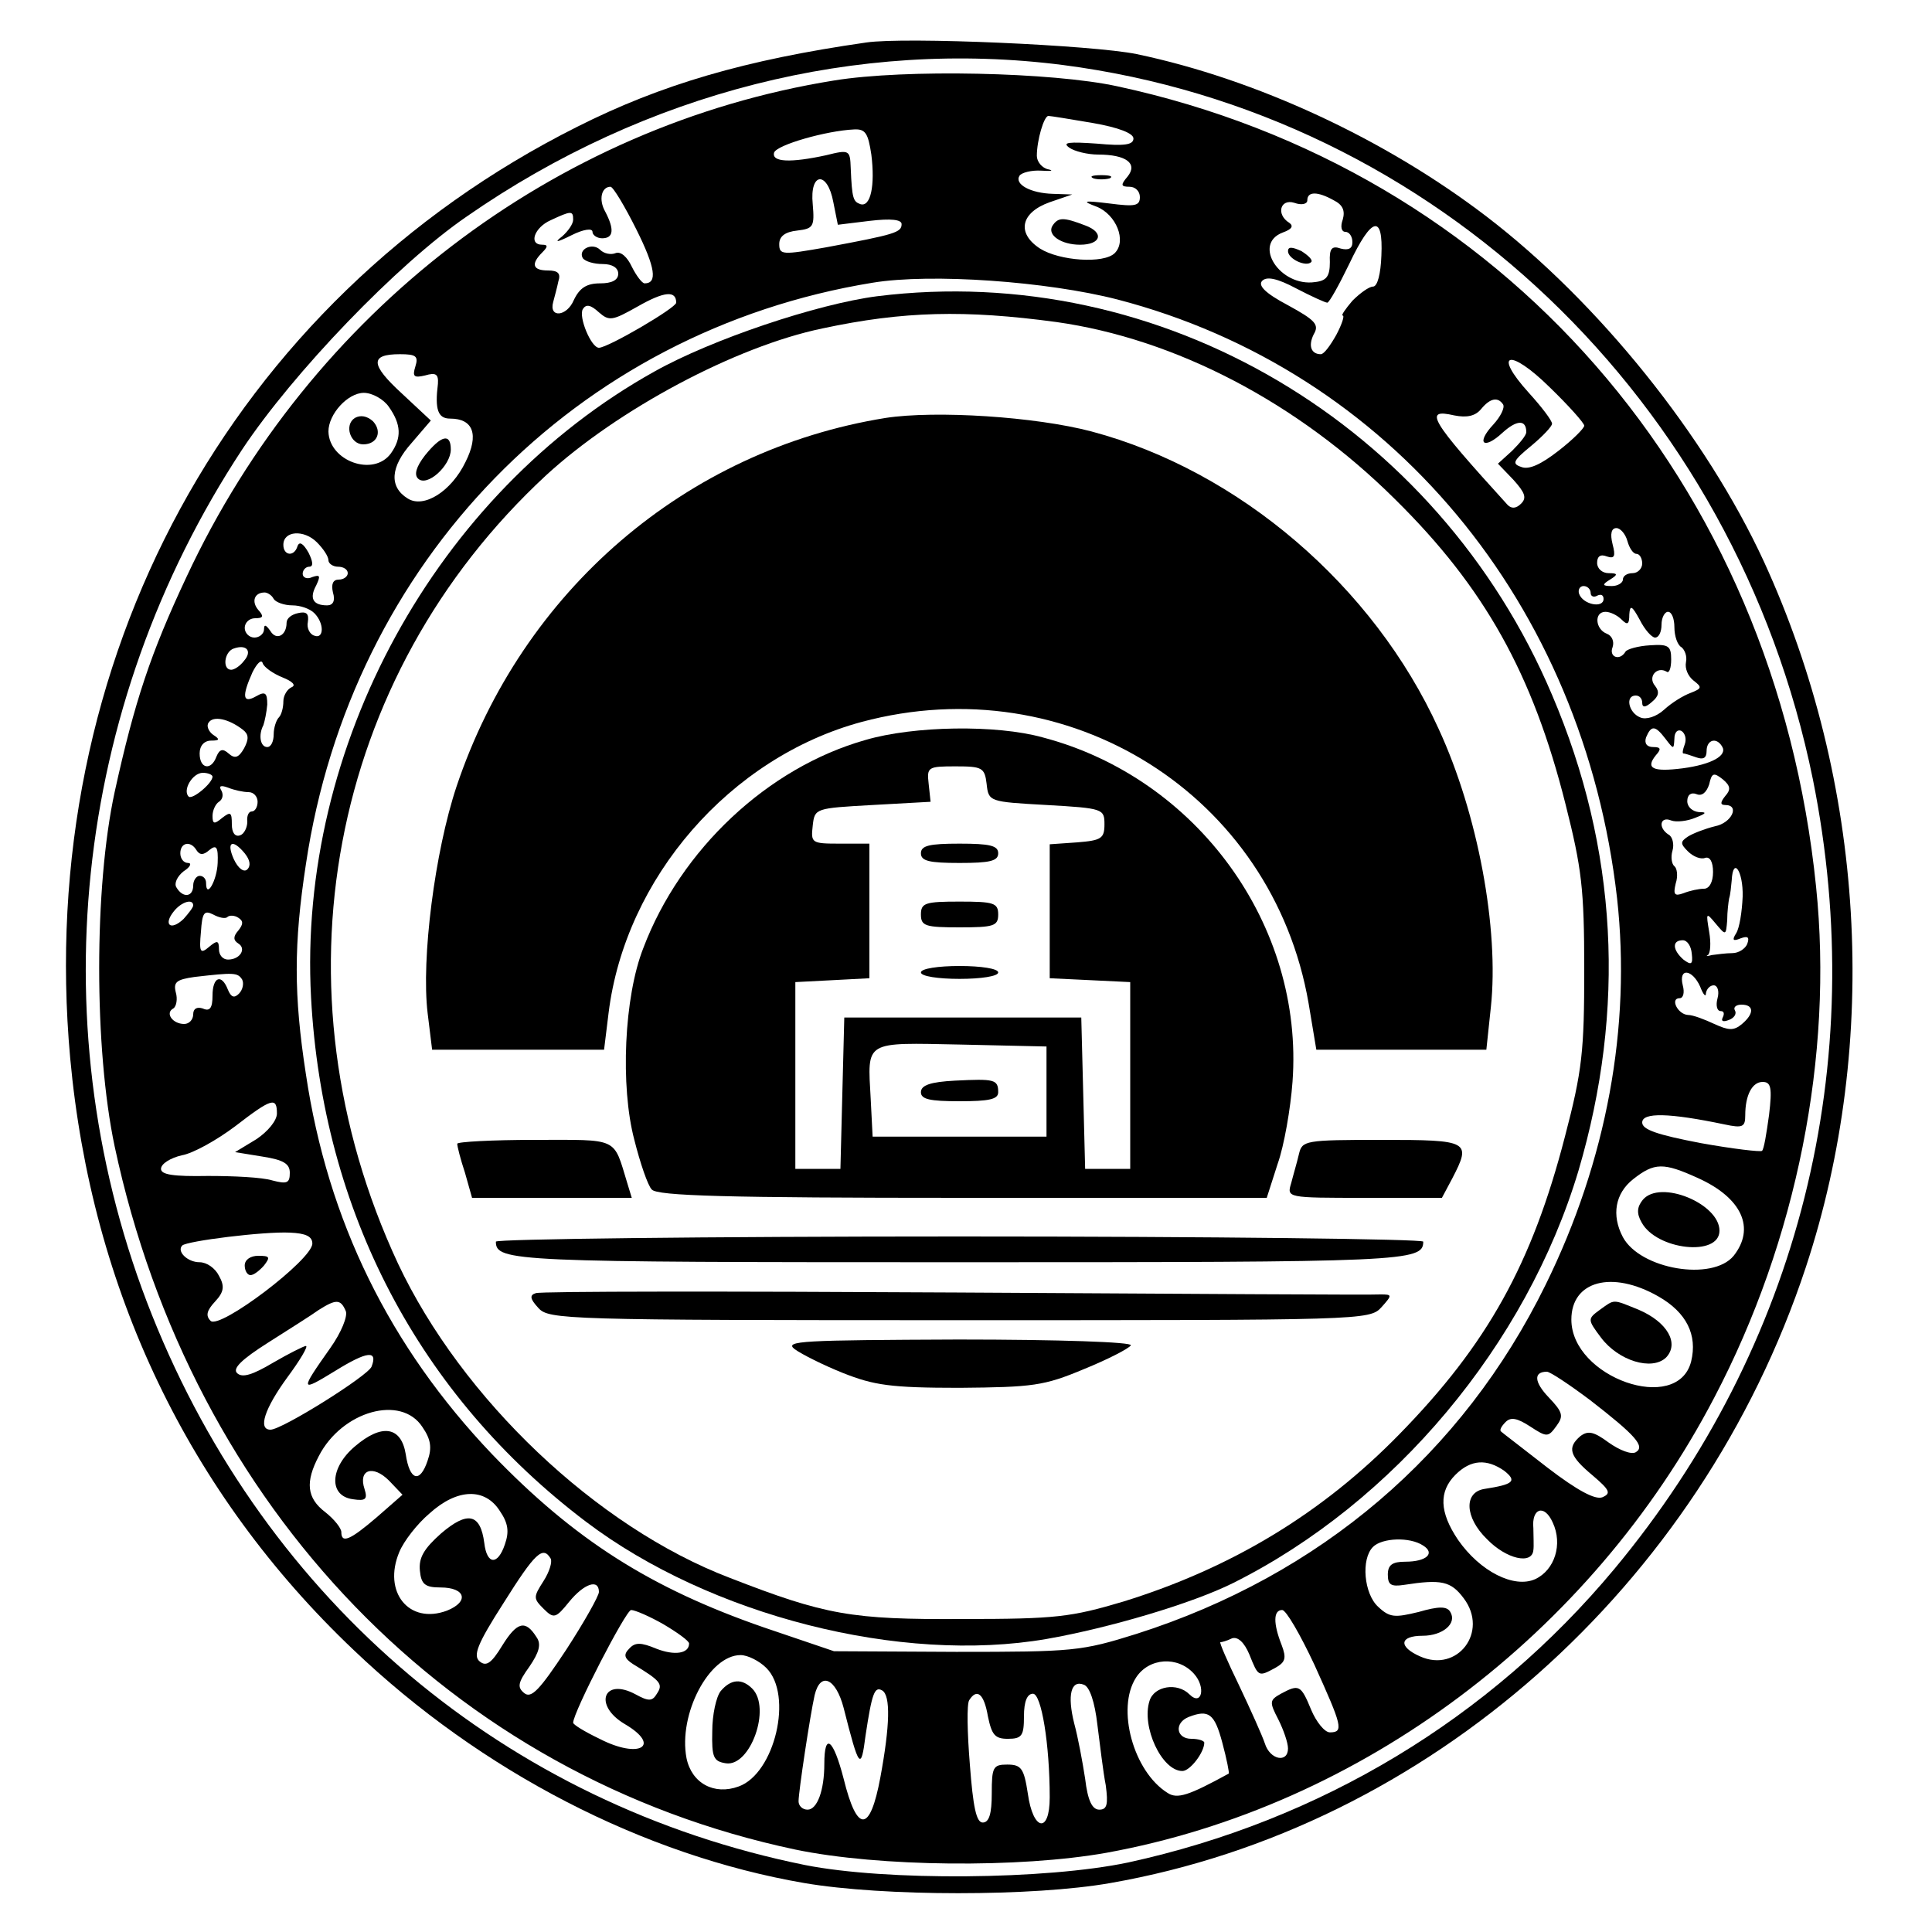 <?xml version="1.0" standalone="no"?>
<!DOCTYPE svg PUBLIC "-//W3C//DTD SVG 20010904//EN"
 "http://www.w3.org/TR/2001/REC-SVG-20010904/DTD/svg10.dtd">
<svg version="1.0" xmlns="http://www.w3.org/2000/svg"
 width="300pt" height="300pt" viewBox="0 0 300 300"
 preserveAspectRatio="xMidYMid meet">

<g transform="translate(0,300) scale(0.1,-0.1)"
fill="#000000" stroke="none">
<path d="M1345 2934 c-188 -27 -318 -65 -449 -131 -538 -270 -843 -830 -787
-1446 33 -360 184 -676 440 -919 198 -189 450 -319 700 -362 123 -21 356 -21
475 0 493 86 916 460 1080 956 116 351 92 754 -65 1096 -90 195 -257 403 -431
536 -157 120 -357 213 -543 252 -68 14 -360 27 -420 18z m306 -35 c577 -75
1044 -520 1164 -1109 89 -442 -21 -881 -308 -1226 -194 -233 -457 -391 -755
-456 -128 -27 -376 -29 -502 -4 -464 94 -836 408 -1014 854 -176 441 -124 943
140 1344 79 119 241 288 349 362 278 193 607 276 926 235z"/>
<path d="M1295 2875 c-435 -70 -813 -359 -1005 -770 -56 -119 -81 -194 -112
-335 -32 -148 -32 -398 0 -550 120 -562 523 -979 1057 -1092 130 -27 348 -29
483 -5 396 72 752 339 944 707 128 244 185 531 158 793 -64 630 -487 1114
-1085 1243 -101 22 -330 27 -440 9z m402 -66 c40 -7 63 -16 63 -24 0 -10 -14
-12 -57 -8 -43 3 -54 2 -43 -6 8 -6 29 -11 45 -11 44 0 62 -14 46 -34 -11 -13
-11 -16 3 -16 9 0 16 -7 16 -16 0 -14 -8 -15 -47 -10 -41 5 -44 4 -20 -5 30
-12 47 -53 28 -72 -17 -17 -86 -12 -116 7 -37 24 -30 56 15 72 l35 12 -30 1
c-35 1 -60 15 -52 28 3 5 19 9 34 8 15 -1 20 0 11 2 -10 2 -18 12 -18 21 0 24
11 62 18 62 3 0 34 -5 69 -11z m-344 -49 c6 -48 -1 -82 -17 -77 -11 4 -13 8
-15 56 -1 28 -2 29 -38 20 -55 -12 -85 -11 -81 4 4 12 81 34 124 36 18 1 22
-6 27 -39z m-59 -74 l7 -35 49 6 c34 4 50 2 50 -5 0 -13 -10 -16 -117 -36 -68
-12 -73 -12 -73 5 0 12 9 19 28 21 25 3 27 6 24 41 -5 50 23 52 32 3z m-306
-42 c30 -60 33 -84 13 -84 -4 0 -13 12 -20 26 -7 15 -17 24 -25 21 -7 -3 -18
-1 -24 5 -12 12 -35 1 -27 -13 4 -5 17 -9 31 -9 15 0 24 -6 24 -15 0 -10 -10
-15 -28 -15 -21 0 -32 -7 -41 -26 -11 -26 -39 -28 -32 -3 2 8 6 22 8 32 4 12
0 17 -16 17 -24 0 -27 10 -9 28 9 9 9 12 0 12 -22 0 -12 27 13 38 32 15 35 15
35 1 0 -7 -8 -18 -17 -26 -13 -10 -9 -10 15 2 18 9 32 11 32 5 0 -5 7 -10 15
-10 18 0 19 14 5 41 -11 19 -6 39 8 39 4 0 22 -30 40 -66z m1083 45 c14 -7 18
-16 14 -30 -4 -11 -2 -19 4 -19 6 0 11 -7 11 -16 0 -10 -6 -13 -18 -10 -14 5
-18 0 -17 -21 0 -22 -5 -29 -23 -31 -54 -8 -98 59 -50 77 14 5 17 10 10 15
-21 13 -14 38 8 31 11 -4 20 -2 20 4 0 14 16 14 41 0z m74 -86 c-1 -28 -6 -48
-13 -48 -6 0 -20 -10 -32 -22 -11 -13 -18 -23 -15 -23 3 0 -1 -13 -10 -30 -9
-16 -19 -30 -24 -30 -15 0 -20 13 -11 31 9 15 2 22 -40 45 -36 19 -47 31 -40
38 7 7 23 4 53 -12 23 -12 45 -22 48 -22 3 0 18 27 34 60 35 74 53 78 50 13z
m-410 -68 c423 -110 724 -472 776 -930 22 -199 -16 -407 -111 -600 -129 -263
-350 -451 -635 -542 -86 -27 -98 -28 -280 -28 l-190 1 -109 37 c-176 61 -294
136 -422 269 -159 167 -255 362 -289 590 -19 123 -19 202 0 326 70 470 419
828 880 903 91 15 271 2 380 -26z m-685 -5 c0 -8 -106 -70 -120 -70 -12 0 -32
48 -25 60 5 8 12 7 25 -5 16 -14 21 -13 60 9 42 24 60 25 60 6z m-405 -99 c-5
-16 -2 -18 15 -14 17 5 21 2 20 -13 -5 -40 0 -54 19 -54 36 0 45 -25 24 -67
-22 -46 -65 -73 -90 -57 -29 18 -27 49 6 86 l30 35 -45 42 c-49 45 -50 61 -3
61 25 0 29 -3 24 -19z m1815 -92 c0 -4 -18 -22 -40 -39 -27 -21 -46 -30 -58
-25 -15 5 -12 10 16 33 18 15 32 30 32 34 0 5 -16 26 -36 48 -57 63 -30 70 32
9 30 -29 54 -56 54 -60z m-1856 29 c19 -27 20 -48 3 -72 -27 -37 -96 -12 -97
34 0 27 30 60 55 60 13 0 31 -10 39 -22z m1730 4 c3 -5 -4 -19 -15 -31 -28
-30 -15 -40 14 -13 22 20 37 21 37 1 0 -5 -10 -17 -22 -29 l-22 -20 24 -25
c18 -20 21 -28 12 -37 -8 -8 -15 -8 -21 -2 -121 133 -131 150 -83 139 20 -4
33 -1 42 10 14 17 26 19 34 7z m-1824 -242 c0 -5 7 -10 15 -10 8 0 15 -4 15
-10 0 -5 -6 -10 -14 -10 -9 0 -12 -7 -9 -20 4 -13 0 -20 -9 -20 -22 0 -28 11
-17 31 7 15 6 17 -6 13 -8 -4 -15 -1 -15 5 0 6 5 11 10 11 7 0 6 8 -1 22 -8
14 -14 18 -17 10 -5 -17 -22 -15 -22 2 0 22 32 24 52 4 10 -10 18 -22 18 -28z
m2017 30 c3 -11 9 -20 14 -20 5 0 9 -7 9 -15 0 -8 -7 -15 -15 -15 -8 0 -15 -4
-15 -10 0 -5 -8 -10 -17 -10 -15 0 -16 2 -3 10 13 8 12 10 -2 10 -10 0 -18 7
-18 16 0 10 5 14 15 10 12 -4 14 0 9 19 -4 16 -2 25 6 25 6 0 14 -9 17 -20z
m-57 -81 c0 -5 5 -7 10 -4 6 3 10 1 10 -5 0 -15 -32 -9 -38 8 -2 6 1 12 7 12
6 0 11 -5 11 -11z m-2045 -9 c3 -5 16 -10 29 -10 12 0 27 -5 34 -12 16 -16 15
-41 0 -35 -7 2 -12 12 -10 21 2 13 -2 17 -15 14 -10 -2 -18 -8 -18 -15 0 -20
-16 -28 -25 -13 -7 10 -10 11 -10 3 0 -7 -7 -13 -15 -13 -8 0 -15 7 -15 15 0
8 7 15 16 15 13 0 14 3 5 13 -11 13 -6 27 10 27 4 0 11 -4 14 -10z m2145 -60
c6 0 10 9 10 20 0 11 5 20 10 20 6 0 10 -11 10 -24 0 -14 5 -28 11 -31 5 -4 9
-14 7 -23 -2 -10 3 -22 12 -29 13 -10 13 -12 -5 -19 -11 -4 -29 -15 -41 -26
-12 -11 -28 -16 -37 -12 -18 7 -24 34 -7 34 6 0 10 -5 10 -11 0 -8 5 -8 15 1
11 9 12 16 5 25 -12 14 3 31 18 22 4 -3 7 6 7 19 0 21 -4 24 -33 22 -18 -1
-36 -6 -38 -10 -9 -15 -26 -8 -20 7 3 9 -1 18 -9 21 -18 7 -20 34 -2 34 7 0
18 -5 25 -12 9 -9 12 -8 12 8 1 15 4 14 16 -8 8 -16 19 -28 24 -28z m-2191
-36 c-6 -8 -15 -14 -20 -14 -14 0 -11 28 4 33 20 7 29 -4 16 -19z m60 -26 c15
-6 21 -12 14 -15 -7 -3 -13 -13 -13 -22 0 -10 -3 -21 -7 -25 -4 -4 -8 -16 -8
-26 0 -11 -4 -20 -10 -20 -11 0 -14 19 -6 34 2 6 5 20 6 32 0 18 -3 21 -17 13
-21 -12 -23 -1 -6 37 7 14 14 21 16 14 2 -6 16 -16 31 -22z m-62 -81 c9 -7 10
-14 2 -29 -8 -14 -14 -17 -24 -8 -9 8 -14 7 -19 -5 -8 -22 -26 -19 -26 5 0 12
7 20 18 20 13 0 14 2 3 9 -7 5 -11 14 -7 19 7 11 31 6 53 -11z m2209 -14 c13
-17 13 -17 14 0 0 10 5 15 11 12 6 -4 8 -13 5 -21 -3 -8 -4 -14 -2 -14 3 0 11
-3 20 -6 11 -4 16 -1 16 10 0 17 15 22 24 7 9 -14 -16 -28 -61 -34 -47 -6 -58
0 -42 20 9 10 8 13 -4 13 -10 0 -14 6 -11 15 8 19 14 19 30 -2z m-2256 -59 c0
-10 -31 -36 -37 -31 -10 10 6 37 22 37 8 0 15 -3 15 -6z m2349 -30 c-8 -10 -8
-14 0 -14 23 0 10 -28 -16 -33 -16 -4 -34 -11 -42 -16 -12 -8 -12 -11 0 -23 8
-8 20 -13 27 -10 7 2 12 -6 12 -22 0 -16 -6 -26 -14 -26 -8 0 -22 -3 -32 -7
-14 -5 -16 -2 -12 15 4 12 2 24 -2 27 -4 3 -6 14 -3 24 3 10 0 22 -6 25 -17
11 -13 29 4 22 8 -3 25 -1 37 4 18 7 19 9 6 9 -10 1 -18 8 -18 17 0 10 6 14
14 11 9 -4 16 3 20 15 4 18 7 19 21 8 12 -10 13 -16 4 -26z m-2293 6 c8 0 14
-7 14 -15 0 -8 -4 -15 -9 -15 -5 0 -8 -7 -7 -16 0 -9 -5 -19 -11 -21 -8 -3
-13 4 -13 17 0 19 -2 20 -15 10 -12 -10 -15 -10 -15 3 0 9 5 19 10 22 6 4 7
11 4 17 -5 8 -1 9 10 5 10 -4 24 -7 32 -7z m-81 -90 c5 -8 11 -8 20 0 11 9 14
5 13 -20 -1 -27 -18 -57 -18 -31 0 6 -4 11 -10 11 -5 0 -10 -7 -10 -15 0 -18
-16 -20 -26 -3 -4 6 1 17 11 25 11 7 13 13 7 13 -7 0 -12 7 -12 15 0 17 16 20
25 5z m75 -5 c8 -10 10 -19 4 -25 -5 -5 -14 1 -21 16 -12 27 -2 32 17 9z
m2326 -67 c-1 -24 -5 -49 -10 -57 -7 -11 -5 -13 7 -8 11 4 14 2 10 -9 -3 -7
-13 -14 -23 -14 -10 0 -24 -2 -32 -3 -7 -2 -10 -2 -6 0 4 3 5 19 2 36 -5 30
-5 31 10 13 16 -19 16 -19 18 5 0 13 2 29 3 34 2 6 3 18 4 28 2 38 18 14 17
-25z m-2406 -14 c0 -3 -7 -12 -15 -21 -20 -19 -32 -9 -15 12 12 15 30 20 30 9z
m53 -18 c3 3 11 3 17 -1 8 -5 8 -10 0 -20 -8 -9 -8 -15 0 -20 13 -8 3 -25 -16
-25 -8 0 -14 7 -14 16 0 14 -3 14 -15 4 -14 -12 -16 -9 -13 23 2 30 5 34 19
27 9 -5 19 -7 22 -4z m2274 -57 c2 -17 -1 -18 -13 -9 -17 15 -18 30 -1 30 7 0
13 -9 14 -21z m-2251 -40 c3 -6 1 -16 -5 -22 -7 -7 -12 -6 -17 6 -10 26 -24
20 -24 -9 0 -19 -4 -25 -15 -20 -9 3 -15 0 -15 -9 0 -8 -6 -15 -14 -15 -18 0
-30 17 -17 24 5 3 7 15 4 25 -4 16 1 20 29 24 61 7 67 7 74 -4z m2264 -11 c5
-13 9 -17 9 -10 1 6 6 12 12 12 6 0 9 -9 6 -20 -3 -11 -1 -20 5 -20 5 0 6 -4
3 -10 -3 -6 1 -7 9 -4 9 3 13 10 10 15 -3 5 2 9 10 9 20 0 20 -14 1 -30 -13
-11 -21 -10 -43 0 -15 7 -33 14 -41 14 -16 1 -28 26 -13 26 6 0 8 9 5 20 -7
28 15 25 27 -2z m107 -199 c-4 -29 -8 -54 -11 -56 -2 -2 -45 3 -95 12 -68 13
-91 21 -91 32 0 16 42 15 128 -3 28 -6 32 -4 32 14 0 32 11 52 27 52 13 0 15
-9 10 -51z m-2317 2 c0 -11 -14 -28 -32 -40 l-33 -20 43 -7 c32 -5 42 -11 42
-25 0 -16 -4 -18 -27 -12 -16 5 -61 7 -100 7 -54 -1 -73 2 -73 11 0 8 15 17
32 21 18 3 55 24 83 45 57 44 65 46 65 20z m2206 -100 c69 -31 90 -78 56 -121
-33 -40 -145 -21 -172 29 -18 34 -12 68 16 90 33 26 47 26 100 2z m-2151 -102
c0 -25 -144 -134 -158 -120 -8 8 -6 16 7 30 14 15 15 24 6 40 -6 12 -19 21
-30 21 -19 0 -36 17 -27 26 7 7 127 22 167 20 25 -1 35 -6 35 -17z m2090 -82
c44 -25 61 -60 51 -101 -21 -83 -186 -25 -186 65 0 60 63 77 135 36z m-2038
-23 c3 -8 -7 -33 -24 -57 -48 -68 -47 -69 7 -36 50 31 67 33 57 7 -5 -14 -139
-98 -157 -98 -20 0 -9 33 26 81 20 27 33 49 29 49 -3 0 -27 -12 -51 -26 -32
-19 -48 -24 -56 -16 -7 7 7 21 48 47 33 21 68 43 79 51 27 17 34 17 42 -2z
m1932 -138 c71 -55 86 -72 71 -81 -7 -4 -25 3 -42 15 -23 17 -32 19 -44 10
-21 -18 -17 -31 19 -61 27 -23 29 -28 15 -34 -11 -4 -38 10 -85 46 -37 29 -70
54 -72 56 -3 2 0 8 7 15 8 8 18 6 38 -7 26 -17 28 -17 41 1 11 15 10 21 -12
44 -23 24 -24 40 -3 40 5 0 35 -20 67 -44z m-1813 -42 c13 -19 15 -32 8 -52
-12 -36 -28 -31 -34 10 -7 43 -37 48 -79 12 -39 -33 -41 -77 -3 -82 20 -3 23
0 18 16 -10 30 13 38 38 13 l21 -22 -40 -35 c-42 -36 -55 -41 -55 -23 0 6 -11
20 -25 31 -29 22 -31 47 -10 87 36 70 128 96 161 45z m1680 -68 c20 -16 14
-21 -31 -28 -32 -5 -31 -44 4 -78 30 -31 70 -40 72 -17 1 6 0 22 0 34 -3 31
17 38 30 9 16 -34 3 -74 -27 -88 -33 -15 -86 12 -120 61 -29 43 -30 75 -4 101
24 24 49 25 76 6z m-1560 -62 c13 -19 15 -32 8 -52 -11 -33 -28 -32 -32 2 -6
46 -26 50 -67 15 -27 -24 -35 -38 -33 -58 2 -21 8 -26 32 -26 39 0 45 -22 10
-36 -59 -22 -100 29 -74 91 7 17 28 44 47 60 43 39 86 40 109 4z m1434 -54
c19 -12 5 -25 -28 -25 -20 0 -27 -5 -27 -20 0 -16 5 -19 25 -16 58 9 73 6 93
-21 39 -52 -10 -116 -68 -90 -34 15 -32 32 4 32 31 0 54 19 43 37 -5 9 -18 9
-49 0 -37 -9 -45 -9 -63 8 -22 20 -27 74 -8 93 14 14 57 16 78 2z m-1355 -20
c3 -5 -2 -21 -11 -35 -16 -25 -16 -27 0 -43 16 -16 19 -15 40 11 23 28 46 36
46 15 0 -6 -23 -47 -51 -90 -41 -62 -54 -76 -65 -67 -11 9 -10 16 8 41 15 22
19 35 11 46 -17 27 -30 24 -53 -13 -17 -28 -25 -33 -35 -25 -11 9 -4 27 37 91
49 78 61 89 73 69z m175 -102 c22 -13 40 -26 40 -30 0 -16 -23 -19 -51 -8 -24
10 -33 10 -42 0 -9 -9 -8 -15 6 -24 43 -26 47 -31 37 -46 -7 -12 -13 -12 -33
-1 -50 27 -66 -17 -17 -46 58 -34 23 -55 -39 -23 -23 11 -41 22 -41 25 0 16
82 175 90 175 6 0 29 -10 50 -22z m1011 -63 c43 -95 46 -105 24 -105 -8 0 -21
16 -29 35 -16 39 -19 40 -47 25 -18 -10 -18 -13 -4 -40 8 -16 15 -36 15 -45 0
-23 -28 -18 -36 8 -4 12 -22 52 -40 90 -18 37 -31 67 -29 67 2 0 10 2 18 6 9
3 19 -6 27 -25 14 -35 14 -35 40 -21 16 9 18 15 10 36 -13 33 -13 54 1 54 6 0
28 -38 50 -85z m-851 -5 c42 -42 13 -164 -43 -184 -38 -14 -73 5 -81 44 -13
68 35 160 84 160 11 0 29 -9 40 -20z m664 -9 c19 -21 12 -51 -7 -32 -19 19
-55 13 -62 -10 -13 -40 19 -109 51 -109 12 0 34 29 34 44 0 3 -9 6 -20 6 -24
0 -27 25 -4 34 31 12 40 5 52 -40 7 -26 11 -47 10 -48 -62 -34 -80 -40 -95
-30 -53 33 -80 131 -49 179 20 31 65 34 90 6z m-544 -53 c24 -95 27 -98 34
-43 10 66 14 77 26 70 13 -8 12 -54 -3 -135 -16 -86 -36 -87 -57 -2 -16 62
-30 73 -30 23 0 -41 -11 -71 -26 -71 -8 0 -14 6 -14 13 0 15 18 134 25 165 9
37 33 26 45 -20z m394 -26 c4 -31 9 -74 13 -94 4 -30 2 -38 -10 -38 -11 0 -18
14 -22 48 -4 26 -11 64 -17 86 -11 44 -5 68 15 60 9 -3 17 -27 21 -62z m-170
13 c6 -29 11 -35 31 -35 22 0 25 5 25 35 0 23 5 35 14 35 13 0 26 -78 26 -161
0 -57 -26 -52 -34 6 -6 39 -10 45 -32 45 -22 0 -24 -4 -24 -45 0 -31 -4 -45
-14 -45 -10 0 -15 24 -20 90 -4 49 -5 94 -1 100 12 19 23 10 29 -25z"/>
<path d="M1698 2723 c6 -2 18 -2 25 0 6 3 1 5 -13 5 -14 0 -19 -2 -12 -5z"/>
<path d="M1634 2649 c-8 -14 14 -29 43 -29 33 0 38 19 8 30 -34 13 -42 13 -51
-1z"/>
<path d="M2000 2610 c0 -12 28 -25 36 -17 3 3 -4 10 -15 17 -15 7 -21 7 -21 0z"/>
<path d="M1362 2540 c-93 -12 -257 -67 -346 -117 -339 -189 -554 -582 -533
-972 18 -333 168 -618 427 -814 193 -146 489 -221 715 -182 97 17 226 55 290
87 250 125 455 370 536 640 74 251 61 500 -41 739 -178 420 -607 674 -1048
619z m278 -40 c185 -26 375 -125 526 -275 139 -137 214 -271 265 -474 25 -99
29 -131 29 -256 0 -127 -3 -157 -30 -260 -51 -197 -120 -322 -257 -462 -120
-123 -261 -208 -429 -260 -81 -24 -104 -27 -249 -27 -173 -1 -213 6 -362 64
-207 79 -416 278 -515 488 -199 427 -108 911 230 1224 111 102 294 200 429
228 126 27 222 29 363 10z"/>
<path d="M1375 2351 c-310 -50 -564 -268 -666 -572 -34 -102 -55 -268 -45
-352 l7 -57 134 0 133 0 7 57 c26 210 189 397 393 452 321 86 638 -113 694
-437 l12 -72 132 0 132 0 7 66 c13 121 -20 300 -81 432 -101 222 -310 401
-539 462 -87 23 -242 33 -320 21z"/>
<path d="M1344 1851 c-152 -43 -287 -170 -345 -323 -30 -76 -36 -215 -14 -298
9 -36 21 -71 27 -77 8 -10 117 -13 483 -13 l472 0 17 53 c10 28 20 86 23 127
18 243 -148 472 -388 535 -72 20 -200 18 -275 -4z m188 -68 c3 -28 4 -28 93
-33 88 -5 90 -6 90 -30 0 -22 -5 -25 -42 -28 l-43 -3 0 -104 0 -104 63 -3 62
-3 0 -145 0 -145 -35 0 -35 0 -3 118 -3 117 -184 0 -184 0 -3 -117 -3 -118
-35 0 -35 0 0 145 0 145 58 3 57 3 0 104 0 105 -46 0 c-44 0 -45 1 -42 28 3
27 4 27 93 32 l90 5 -3 28 c-3 26 -1 27 42 27 41 0 45 -2 48 -27z m93 -478 l0
-70 -135 0 -135 0 -3 59 c-5 91 -11 87 140 84 l133 -3 0 -70z"/>
<path d="M1430 1675 c0 -12 13 -15 60 -15 47 0 60 3 60 15 0 12 -13 15 -60 15
-47 0 -60 -3 -60 -15z"/>
<path d="M1430 1580 c0 -18 7 -20 60 -20 53 0 60 2 60 20 0 18 -7 20 -60 20
-53 0 -60 -2 -60 -20z"/>
<path d="M1430 1490 c0 -6 27 -10 60 -10 33 0 60 4 60 10 0 6 -27 10 -60 10
-33 0 -60 -4 -60 -10z"/>
<path d="M1483 1322 c-38 -2 -53 -7 -53 -18 0 -11 14 -14 60 -14 46 0 60 3 60
14 0 20 -6 21 -67 18z"/>
<path d="M710 1224 c0 -4 5 -24 12 -45 l11 -39 124 0 124 0 -7 23 c-22 72 -12
67 -144 67 -66 0 -120 -3 -120 -6z"/>
<path d="M2017 1208 c-3 -13 -9 -33 -12 -45 -7 -23 -7 -23 114 -23 l120 0 16
30 c30 58 27 60 -109 60 -120 0 -124 -1 -129 -22z"/>
<path d="M770 1072 c0 -31 26 -32 720 -32 694 0 720 1 720 32 0 4 -324 8 -720
8 -396 0 -720 -4 -720 -8z"/>
<path d="M832 992 c-10 -3 -9 -9 4 -23 16 -18 41 -19 654 -19 624 0 637 0 655
20 17 19 17 20 -1 20 -10 -1 -307 1 -659 3 -352 2 -646 2 -653 -1z"/>
<path d="M1234 905 c11 -8 45 -25 75 -37 48 -19 74 -23 181 -23 114 1 131 3
193 29 37 15 70 32 73 37 3 5 -111 9 -268 9 -242 -1 -271 -2 -254 -15z"/>
<path d="M660 2293 c-14 -18 -17 -30 -11 -36 14 -14 51 20 51 45 0 26 -15 22
-40 -9z"/>
<path d="M551 2351 c-17 -11 -7 -41 13 -41 22 0 30 20 15 36 -9 8 -19 10 -28
5z"/>
<path d="M2551 1137 c-9 -11 -10 -21 -2 -35 23 -43 121 -54 121 -13 0 42 -92
80 -119 48z"/>
<path d="M380 1035 c0 -8 4 -15 9 -15 5 0 14 7 21 15 10 13 9 15 -9 15 -12 0
-21 -6 -21 -15z"/>
<path d="M2484 966 c-19 -14 -19 -15 2 -43 27 -36 79 -52 101 -31 21 22 2 55
-42 74 -42 17 -37 17 -61 0z"/>
<path d="M1119 374 c-7 -9 -13 -37 -13 -62 -1 -41 2 -47 21 -50 38 -6 71 86
41 116 -16 16 -33 15 -49 -4z"/>
</g>
</svg>
